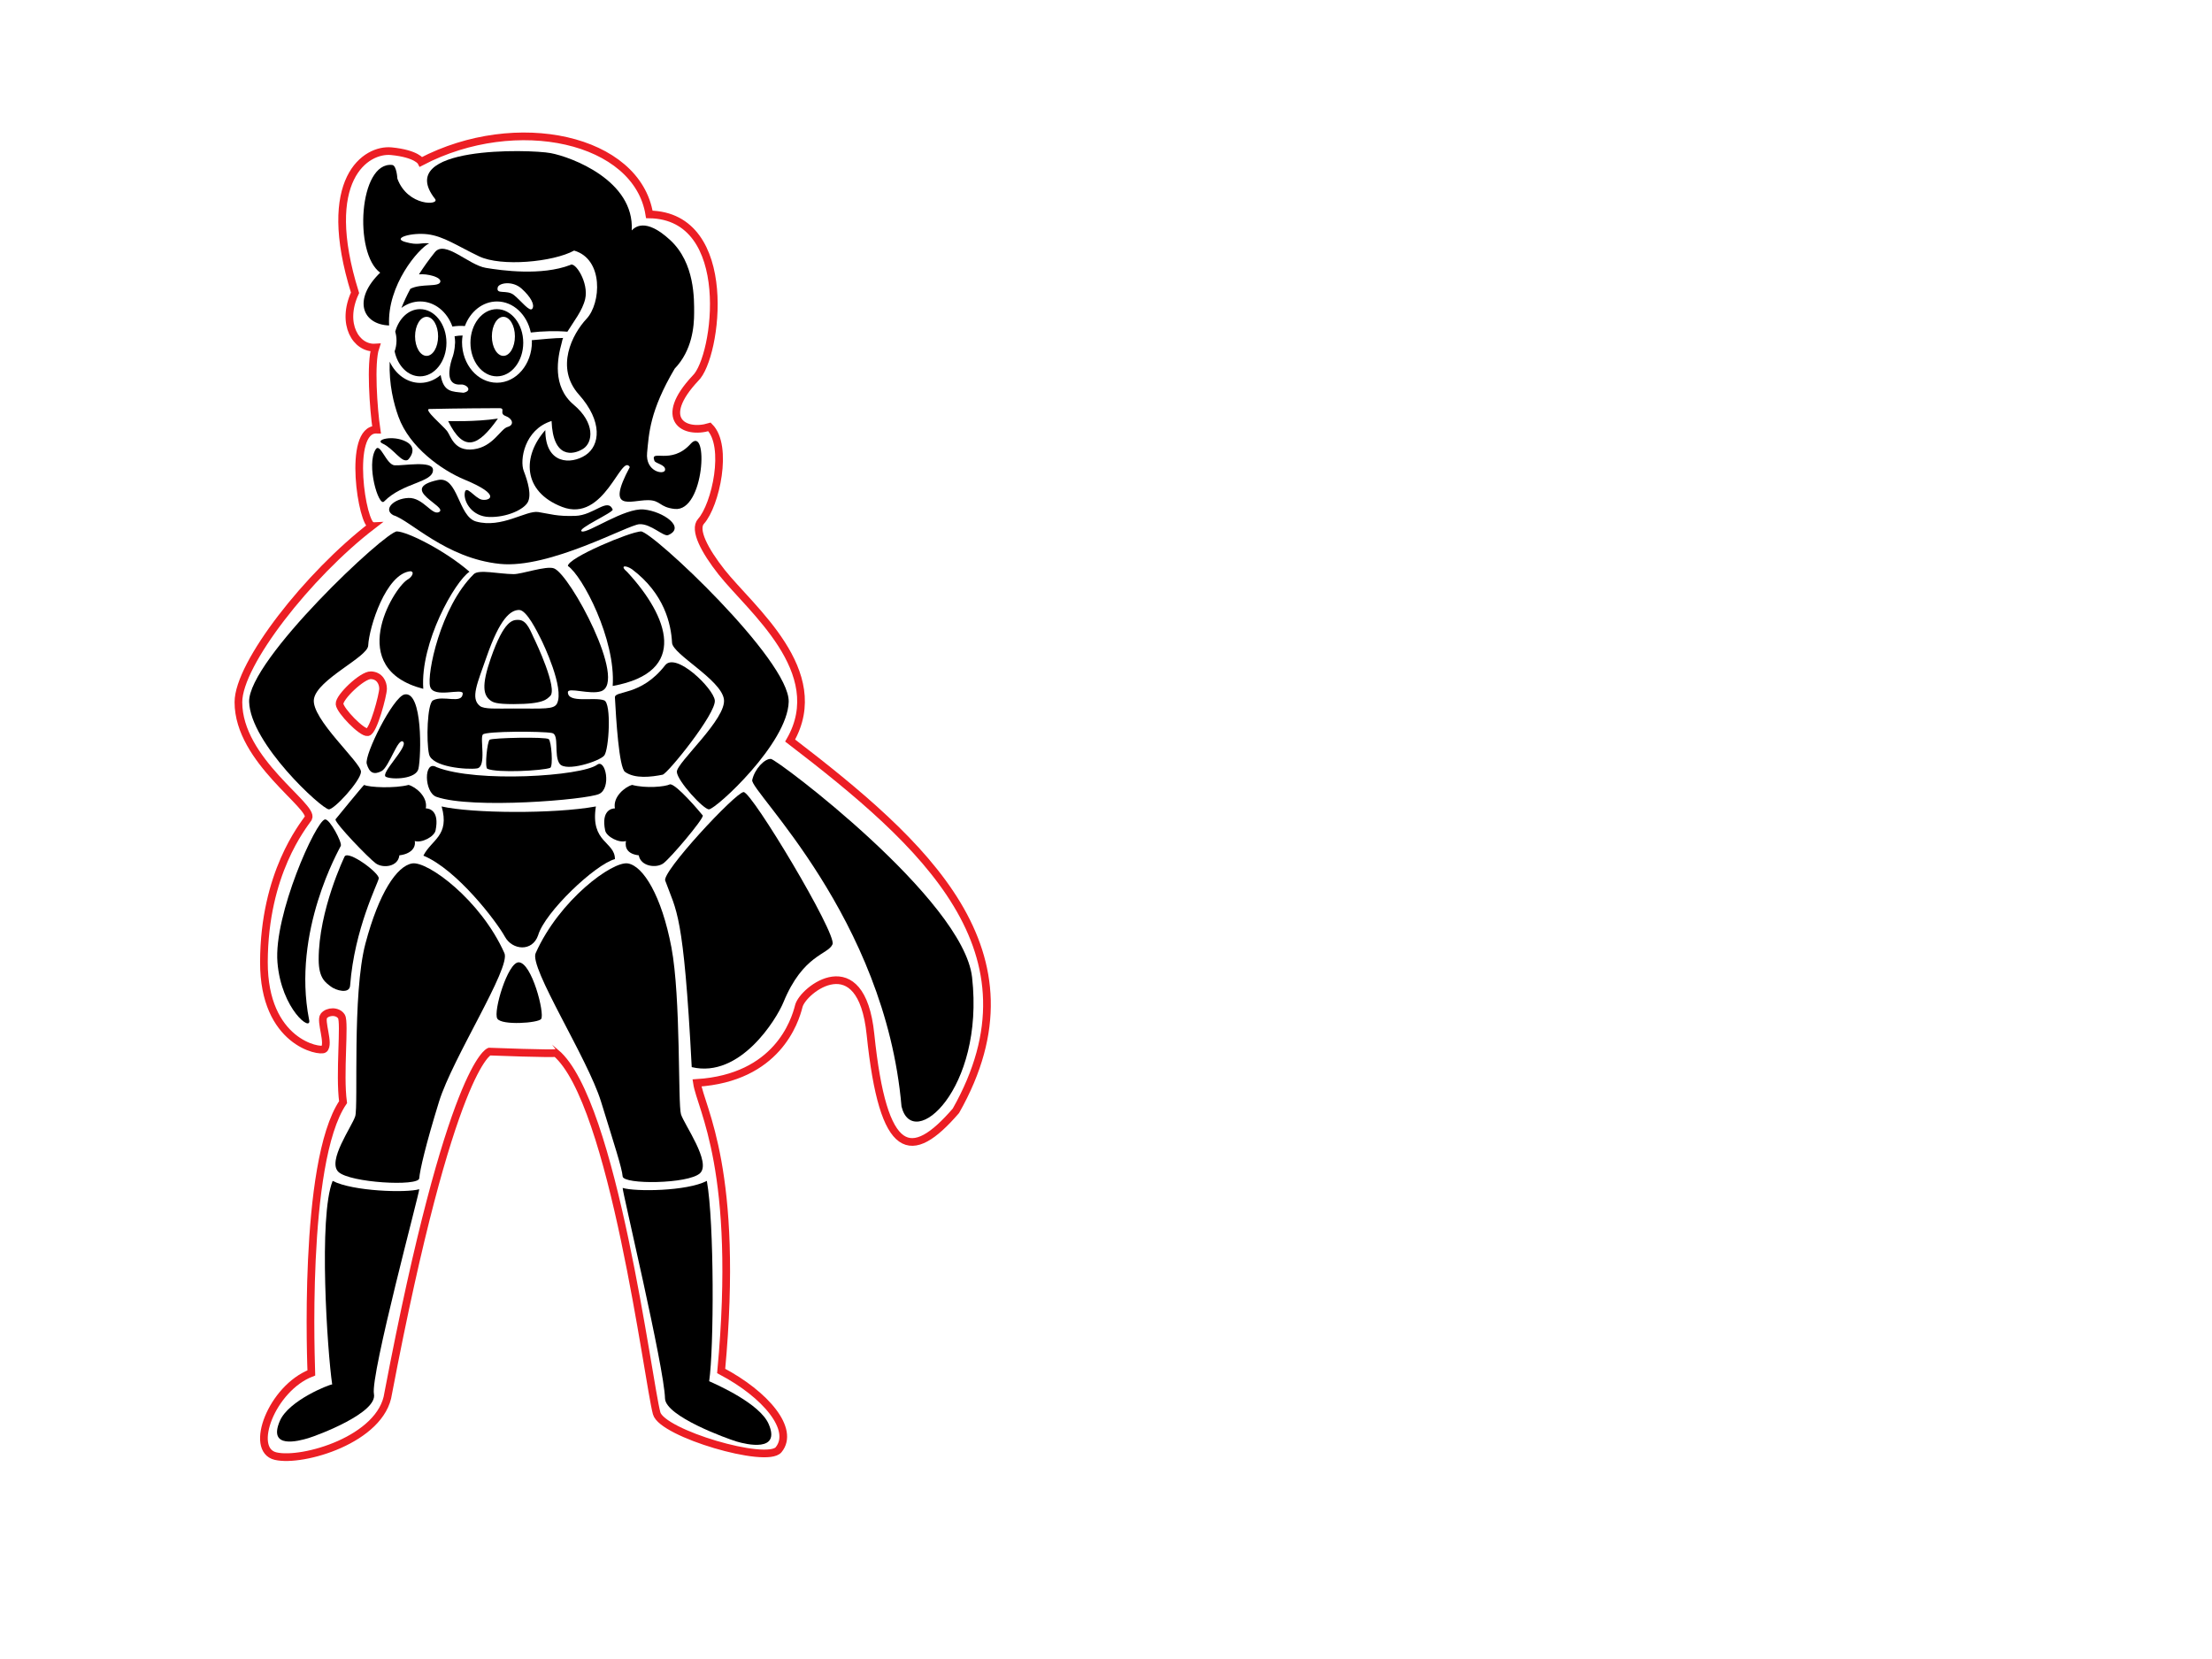 <?xml version="1.0" encoding="utf-8"?>
<!-- Generator: Adobe Illustrator 16.0.0, SVG Export Plug-In . SVG Version: 6.00 Build 0)  -->
<!DOCTYPE svg PUBLIC "-//W3C//DTD SVG 1.1//EN" "http://www.w3.org/Graphics/SVG/1.1/DTD/svg11.dtd">
<svg version="1.1" xmlns="http://www.w3.org/2000/svg" xmlns:xlink="http://www.w3.org/1999/xlink" x="0px" y="0px" width="288px"
	 height="216px" viewBox="0 0 288 216" enable-background="new 0 0 288 216" xml:space="preserve">
<g id="Layer_2">
	<path fill="none" stroke="#EC1E24" stroke-miterlimit="10" d="M102.877,96.417c5.166-9-5.167-17.167-8.917-21.917
		c-2.224-2.817-3.657-5.545-2.688-6.625c1.894-2.109,3.604-9.792,1.104-12.292c-3.303,1-6.834-1-1.834-6.333
		c2.834-2.667,5.334-21.167-6-21.334c-1.583-9.854-17.271-13.354-29.708-6.854c0,0-0.537-1.042-3.875-1.375
		c-3.271-0.326-9.375,3.562-4.734,18.435c-1.875,4.062,0.15,7.294,2.65,7.128c-0.667,2-0.26,7.936,0.146,10.688
		c-3.854-0.094-1.868,12.5-0.562,12.5c-8.312,6.375-17.415,17.976-17.417,22.979c-0.002,7.623,9.917,13.582,9.104,15.104
		c-0.688,1.021-5.75,7.167-5.783,18.729c-0.03,10.5,7.326,11.763,7.825,11.333c0.75-0.646-0.542-3.667-0.021-4.312
		s1.812-0.688,2.292,0.083s-0.292,7.481,0.208,11.147c-5.333,7.833-4.125,35.082-4.125,35.249c-5.167,2-8.167,10-4.667,10.833
		s13.833-2.167,14.667-8.166c8.167-42.833,13.167-44.5,13.167-44.5s8.667,0.333,8.667,0.167c7.5,6.334,12.021,42.902,13.118,46.922
		c0.715,2.619,14.339,6.633,15.882,4.744c2.146-2.625-1.667-7.188-7.479-10.25c2.438-26.168-2.651-34.169-3.151-37.502
		c10.422-0.666,12.756-8,13.256-10c0.535-2.144,8.13-8.005,9.333,3.667c1.667,16.167,5.333,16.667,11.125,9.96
		C136.21,123.875,120.314,109.792,102.877,96.417z M47.876,95.333c-0.75,0.124-3.583-2.791-3.667-3.667s2.958-3.791,4.083-3.75
		s1.583,0.959,1.583,1.75S48.626,95.209,47.876,95.333z"/>
</g>
<g id="Layer_3">
	<path d="M43.311,153.75c2.61,1.364,9.647,1.584,11.272,1.084c0.125,0.125-6.39,24.229-5.896,26.666
		c0.479,2.453-7.312,5.375-8.562,5.75s-5.28,1.454-3.688-2.249c1.146-2.667,6.438-4.751,6.813-4.751
		C42.625,176,41.436,158.375,43.311,153.75z"/>
	<path d="M92.031,153.75c-2.61,1.364-9.336,1.417-10.961,0.917c-0.125,0.125,5.43,23.416,5.514,27.416
		c0.083,2.333,8.083,5.23,9.333,5.605s5.759,1.431,4.167-2.272c-1.146-2.667-6.669-5.096-7.75-5.583
		C92.959,175.583,93.008,159.182,92.031,153.75z"/>
	<path d="M53.667,112.417c2-0.333,8.917,4.75,12,11.666c0.918,1.834-6.75,13.668-8.5,19.334s-2.496,8.917-2.581,10
		s-9.02,0.583-10.52-0.833s1.768-5.917,2.185-7.251s-0.417-15.917,1.333-22.5S51.667,112.75,53.667,112.417z"/>
	<path d="M81.75,112.417c-2-0.333-8.917,4.75-12,11.666c-0.918,1.834,6.75,13.668,8.5,19.334s2.733,8.667,2.818,9.75
		c0.086,1.083,8.576,0.999,10.076-0.417s-2.062-6.333-2.479-7.667c-0.416-1.334,0.002-15.166-1.25-21.75
		C86.145,116.641,83.75,112.75,81.75,112.417z"/>
	<path d="M67.526,125.292c1.708,0,3.419,6.68,2.933,7.375c-0.375,0.535-5.15,0.866-5.709-0.042
		C64.188,131.712,66.109,125.292,67.526,125.292z"/>
	<path d="M86.625,114.688c-0.641-1.008,9.125-11.5,10.188-11.562s12.146,18.438,11.583,19.812s-3.833,1.312-6.396,7.562
		c-0.893,2.177-5.625,9.938-11.938,8.438C89,118.625,88.062,118.688,86.625,114.688z"/>
	<path d="M97.938,101.562c0.312-1.438,1.625-2.812,2.438-2.75s25.052,18.312,26.188,28.438c1.641,14.628-7.736,22.776-9.188,16.812
		C115.25,119.438,97.625,103,97.938,101.562z"/>
	<path d="M44.875,111.5c0.528-0.812,4.562,2.188,4.438,2.875s-3.163,6.537-3.726,13.92c-0.062,1.195-1.899,0.643-2.524,0.143
		s-1.568-0.997-1.572-3.5C41.481,118.5,44.875,111.5,44.875,111.5z"/>
	<path d="M42.312,106.688c0.617-0.098,2.25,3,2.062,3.438s-6.384,11.125-4.134,22.625c0.438,1.75-3.613-1.293-4.116-7.458
		S41.125,106.875,42.312,106.688z"/>
	<path d="M55.125,111.403c1.071-2.111,3.458-2.57,2.375-6.403c3.911,0.898,14.584,1,20.084,0c-0.75,4.75,2.479,4.542,2.479,6.854
		c-2.584,0.701-9.131,6.917-10,9.917c-0.75,2.188-3.358,1.95-4.32,0.197C64.65,119.979,59.5,113.216,55.125,111.403z"/>
	<path d="M91.512,106.188c0,0.564-4.209,5.532-5.137,6.214s-2.959,0.404-3.209-1.04c-1.465-0.169-1.832-0.974-1.666-1.861
		c-0.907,0.292-2.541-0.566-2.709-1.375c-0.541-2.625,0.864-2.875,1.271-2.875c-0.291-1.512,1.322-2.805,2.239-3.055
		c1.782,0.471,4.278,0.25,4.944-0.083C88.086,102.112,91.072,105.638,91.512,106.188z"/>
	<path d="M43.674,106.686c0,0.564,4.314,5.034,5.242,5.716s2.917,0.471,3.083-1.04c1.465-0.169,2.168-0.974,2.002-1.861
		c0.907,0.292,2.542-0.566,2.708-1.375c0.542-2.625-0.864-2.875-1.271-2.875c0.291-1.512-1.323-2.805-2.239-3.055
		c-1.782,0.471-5.117,0.333-5.784,0C47.333,102.195,43.674,106.686,43.674,106.686z"/>
	<path d="M56.833,99.881c5.229,2.07,18.898,1.182,20.917-0.318c1.104-0.812,1.875,3.062,0.25,3.812s-16.521,2-21.167,0.375
		C55.208,103.209,55.125,98.875,56.833,99.881z"/>
	<path d="M42.812,105.375c0.689,0.046,4.125-3.688,4.188-4.875s-6.562-6.938-6.125-9.5s6.985-5.438,7.062-6.938
		c0.125-2.438,2.316-9.375,5.5-9.688C54,74.422,53.688,75.125,53,75.5c-1.875,1.25-8.077,11.561,2.11,14.186
		c-0.417-6.062,4.14-13.998,6.015-15.248c-3.122-2.717-8-5.188-9.438-5.25S32.29,85.959,32.438,91.375
		S41.875,105.312,42.812,105.375z"/>
	<path d="M92.312,105.375c-0.688,0.046-4.125-3.688-4.188-4.875s6.562-6.938,6.125-9.5s-6.672-5.812-6.749-7.312
		c-0.125-2.438-1-6.396-5.207-9.568c-0.785-0.545-1.7-0.557-0.605,0.381c5.312,5.75,8.086,13-1.916,14.812
		c0.418-6.062-3.959-14.375-5.834-15.625c0-1.062,8.062-4.438,9.499-4.5s19.397,16.771,19.25,22.188S93.249,105.312,92.312,105.375z
		"/>
	<path d="M80.062,90.812c-0.051-0.947,3.375-0.125,6.532-4.188c1.39-1.787,6.288,2.99,6.473,4.562c0.2,1.706-6.142,9.548-6.796,9.68
		c-1.473,0.297-3.604,0.562-4.896-0.367C80.593,99.938,80.208,93.562,80.062,90.812z"/>
	<path d="M63.441,100.092c1.307,0.574,7.264,0.252,8.201-0.123c0.389-0.219,0.156-3.407-0.193-3.731
		c-0.355-0.331-7.387-0.175-7.699,0.075S63.094,99.844,63.441,100.092z"/>
	<path d="M44.39,84.062"/>
	<path d="M78.669,91.188c-1.261-0.492-4.731,0.434-4.731-1.062c0-0.688,2.882,0.352,4.312-0.125c3.506-1.17-4.018-15.21-6.125-16
		c-1-0.375-4.212,0.76-5.25,0.75c-1.979-0.02-4.53-0.648-5.188,0c-4.375,4.312-6.125,13.04-5.69,14.632
		c0.442,1.619,4.315,0.118,4.252,0.931c-0.109,1.424-2.51,0.145-3.875,0.875c-0.75,0.4-0.891,5.314-0.516,7s4.93,2.047,6.242,1.859
		s0.336-3.984,0.773-4.422s7.688-0.438,9-0.188c1,0.19,0.188,2.938,1,4.014c0.812,1.075,5.169-0.326,5.794-1.076
		S79.629,91.562,78.669,91.188z M72.529,91.584c-0.391,0.803-1.684,0.664-5.683,0.664c-2.217,0-3.811,0.106-4.365-0.332
		c-1.268-1-0.321-2.958,0.878-6.412c1.723-4.957,3.102-6.088,4.234-6.088c0.99,0,2.388,2.911,2.816,3.75
		C70.73,83.793,73.5,89.584,72.529,91.584z"/>
	<path d="M66.847,91.673c-2.22,0-2.658-0.212-3.036-0.51c-0.851-0.671-1.16-1.858,0.094-5.47c1.73-4.986,2.876-4.986,3.561-4.986
		c1.198,0,1.605,1.529,2.209,2.709c0.029,0.059,3.003,6.304,1.943,7.22C71.187,91.009,70.869,91.673,66.847,91.673z"/>
	<path d="M52.667,90.417c2.375-0.5,2.188,7.981,1.814,9.675c-0.296,1.342-3.394,1.447-4.228,1.053s2.909-3.895,2.247-4.561
		c-0.663-0.667-1.833,3.309-2.833,3.82c-1,0.513-1.583,0.221-1.917-0.953C47.417,98.275,51.179,90.73,52.667,90.417z"/>
	<path d="M87,69.667c-0.599,0.257-2.25-1.501-3.75-1.417s-11.708,5.834-18.166,5.167c-7.058-0.729-11.649-5.667-13.867-6.333
		c-1.384-0.75,0.032-2.167,1.949-2.25c1.917-0.084,3.083,2.333,4,1.833c1.28-0.698-5.501-3.001-0.167-4.167
		c2.667-0.583,2.621,4.75,5,5.404c3.333,0.916,6.5-1.487,8.084-1.237c1.583,0.25,2.416,0.583,4.832,0.5
		c2.417-0.083,4.17-2.417,4.855-0.833c0.16,0.369-4.771,2.541-4.021,2.854s5.584-3.104,8.084-2.854S89.334,68.667,87,69.667z"/>
	<path d="M71,56c-3,3.375-3,8,2.188,10c5.521,2.129,7.688-7.062,8.812-5.188c-3.188,5.938,0.086,4.309,2.356,4.309
		c1.688,0,1.463,0.923,3.485,1.143c3.908,0.424,4.43-11.096,2.075-8.472c-2.542,2.833-5.333,0.583-4.708,2.208
		c0.133,0.348,1.48,0.5,1.386,1.188s-2.592,0.25-2.342-2.25S84.582,53.524,87.842,48c2.283-2.375,2.533-5.5,2.533-7.25
		s0.125-6.5-3.125-9.5s-4.625-1.625-5-1.25c0.37-6.51-7.875-9.567-10.562-10.067s-20.5-0.995-15.062,5.942
		c0.75,0.875-3.545,1.049-4.888-2.617c0,0-0.091-1.717-0.675-1.779C46.74,21.016,46.019,32.979,49.5,35.5
		c-3.634,3.526-2.299,6.75,1.163,6.875c-0.288-5.25,3.871-10.062,5.212-10.688C54.716,31.562,54.5,32,52.75,31.5s0.818-1.25,2.909-1
		s3.841,1.5,6.716,2.875s9.625,0.75,12.375-0.75c3.875,1.125,3.5,6.875,1.625,8.875s-4.125,6.375-1,9.875S78.125,58,76.25,59.25
		S71,60.5,71,56z"/>
	<path d="M48.917,58.5c0.583-0.916,1.375,2,2.458,2.084c1.083,0.082,4.963-0.666,5,0.583c0.049,1.667-3.904,1.625-6.375,4.131
		C49.297,66.012,47.643,60.502,48.917,58.5z"/>
	<path d="M49.812,57.75c1.438,0.656,2.486,2.562,3.28,2.129c0.104-0.058,1.454-1.503-0.218-2.379
		C51.166,56.604,48.722,57.252,49.812,57.75z"/>
	<path d="M58.347,54.822c0,0,3.524,0.125,6.479-0.322C62.249,58.136,60.396,58.979,58.347,54.822z"/>
	<path d="M74.688,52.688c-2.83-2.381-2.094-6.115-1.562-8.021C73.178,44.475,73.258,44,73.346,44c-0.002,0-0.003,0-0.004,0
		c-1.1,0-2.812,0.179-4.105,0.293c0.002,0.06,0.016,0.156,0.016,0.217c0,2.927-2.037,5.32-4.549,5.32s-4.549-2.362-4.549-5.289
		c0-0.297,0.035-0.576,0.075-0.859c-0.331-0.002-0.684,0.037-1.043,0.098c0.032,0.252,0.066,0.506,0.066,0.77
		c0,0.143-0.026,0.278-0.036,0.418c0.002,0.119-0.011,0.258-0.035,0.41c-0.065,0.48-0.179,0.939-0.348,1.369
		c-0.009,0.029-0.018,0.061-0.027,0.09c-0.323,1.058-0.833,3.396,1.194,3.227c0.75-0.062,1.586,0.812,0.344,1.072
		c-1.474-0.163-2.59-0.041-2.974-2.307c-0.75,0.637-1.667,1.023-2.667,1.023c-1.717,0-3.194-1.123-3.969-2.76
		c-0.099,2.986,0.521,5.436,1.141,7.158c1.438,4,5.659,6.978,8.625,8.205c4.938,2.045,3.174,2.789,2.236,2.602
		c-0.938-0.188-2.111-2.105-2.236-0.807c-0.107,1.111,0.957,3.004,3.207,3.062s4.418-0.938,4.98-1.875s0.035-2.75-0.5-4.125
		s0.062-5.375,3.625-6.5c0.188,4.938,2.812,4.438,4.104,3.625S77.518,55.068,74.688,52.688z M66.084,55.59
		c-0.918,0.25-1.876,2.586-4.417,2.908s-2.95-1.701-3.45-2.367c-0.5-0.667-3.142-2.862-2.308-2.881
		c3.758-0.084,8.193-0.108,9.093-0.108c0.898,0-0.085,0.691,0.832,1.024C66.75,54.5,67,55.34,66.084,55.59z"/>
	<path d="M53.431,37.602c-0.458,0.85-0.839,1.678-1.167,2.488c0.706-0.525,1.54-0.84,2.439-0.84c1.894,0,3.515,1.35,4.199,3.268
		c0.532-0.086,1.09-0.113,1.626-0.066c0.698-1.882,2.304-3.201,4.175-3.201c2.139,0,3.92,1.727,4.406,4.043
		c1.396-0.18,3.295-0.232,4.766-0.106c0.811-1.321,1.957-2.737,2.312-4.249c0.5-2.125-1.312-4.938-1.938-4.438
		c-3.75,1.438-8.942,0.718-11,0.375c-2.25-0.375-5.317-3.664-6.629-2.039c-0.792,0.981-1.465,1.94-2.073,2.885
		c1.092-0.113,2.884,0.354,2.786,0.945C57.205,37.439,54.88,36.861,53.431,37.602z M64.804,37.416
		c0.144-0.57,1.911-0.916,3.113,0.167s1.728,2.104,1.394,2.604c-0.333,0.5-1.467-1.029-2.403-1.779S64.554,38.416,64.804,37.416z"/>
	<path d="M54.688,40.25c-1.497,0-2.758,1.227-3.229,2.928c0.104,0.355,0.166,0.748,0.166,1.165c0,0.513-0.094,0.987-0.246,1.4
		c0.39,1.871,1.717,3.257,3.31,3.257c1.898,0,3.438-1.959,3.438-4.375S56.586,40.25,54.688,40.25z M55.541,46.334
		c-0.828,0-1.5-1.139-1.5-2.542s0.672-2.542,1.5-2.542c0.829,0,1.5,1.139,1.5,2.542S56.37,46.334,55.541,46.334z"/>
	<path d="M64.688,40.25c-1.898,0-3.437,1.959-3.437,4.375S62.789,49,64.688,49s3.438-1.959,3.438-4.375S66.586,40.25,64.688,40.25z
		 M65.541,46.334c-0.828,0-1.5-1.139-1.5-2.542s0.672-2.542,1.5-2.542s1.5,1.139,1.5,2.542S66.369,46.334,65.541,46.334z"/>
</g>
</svg>

